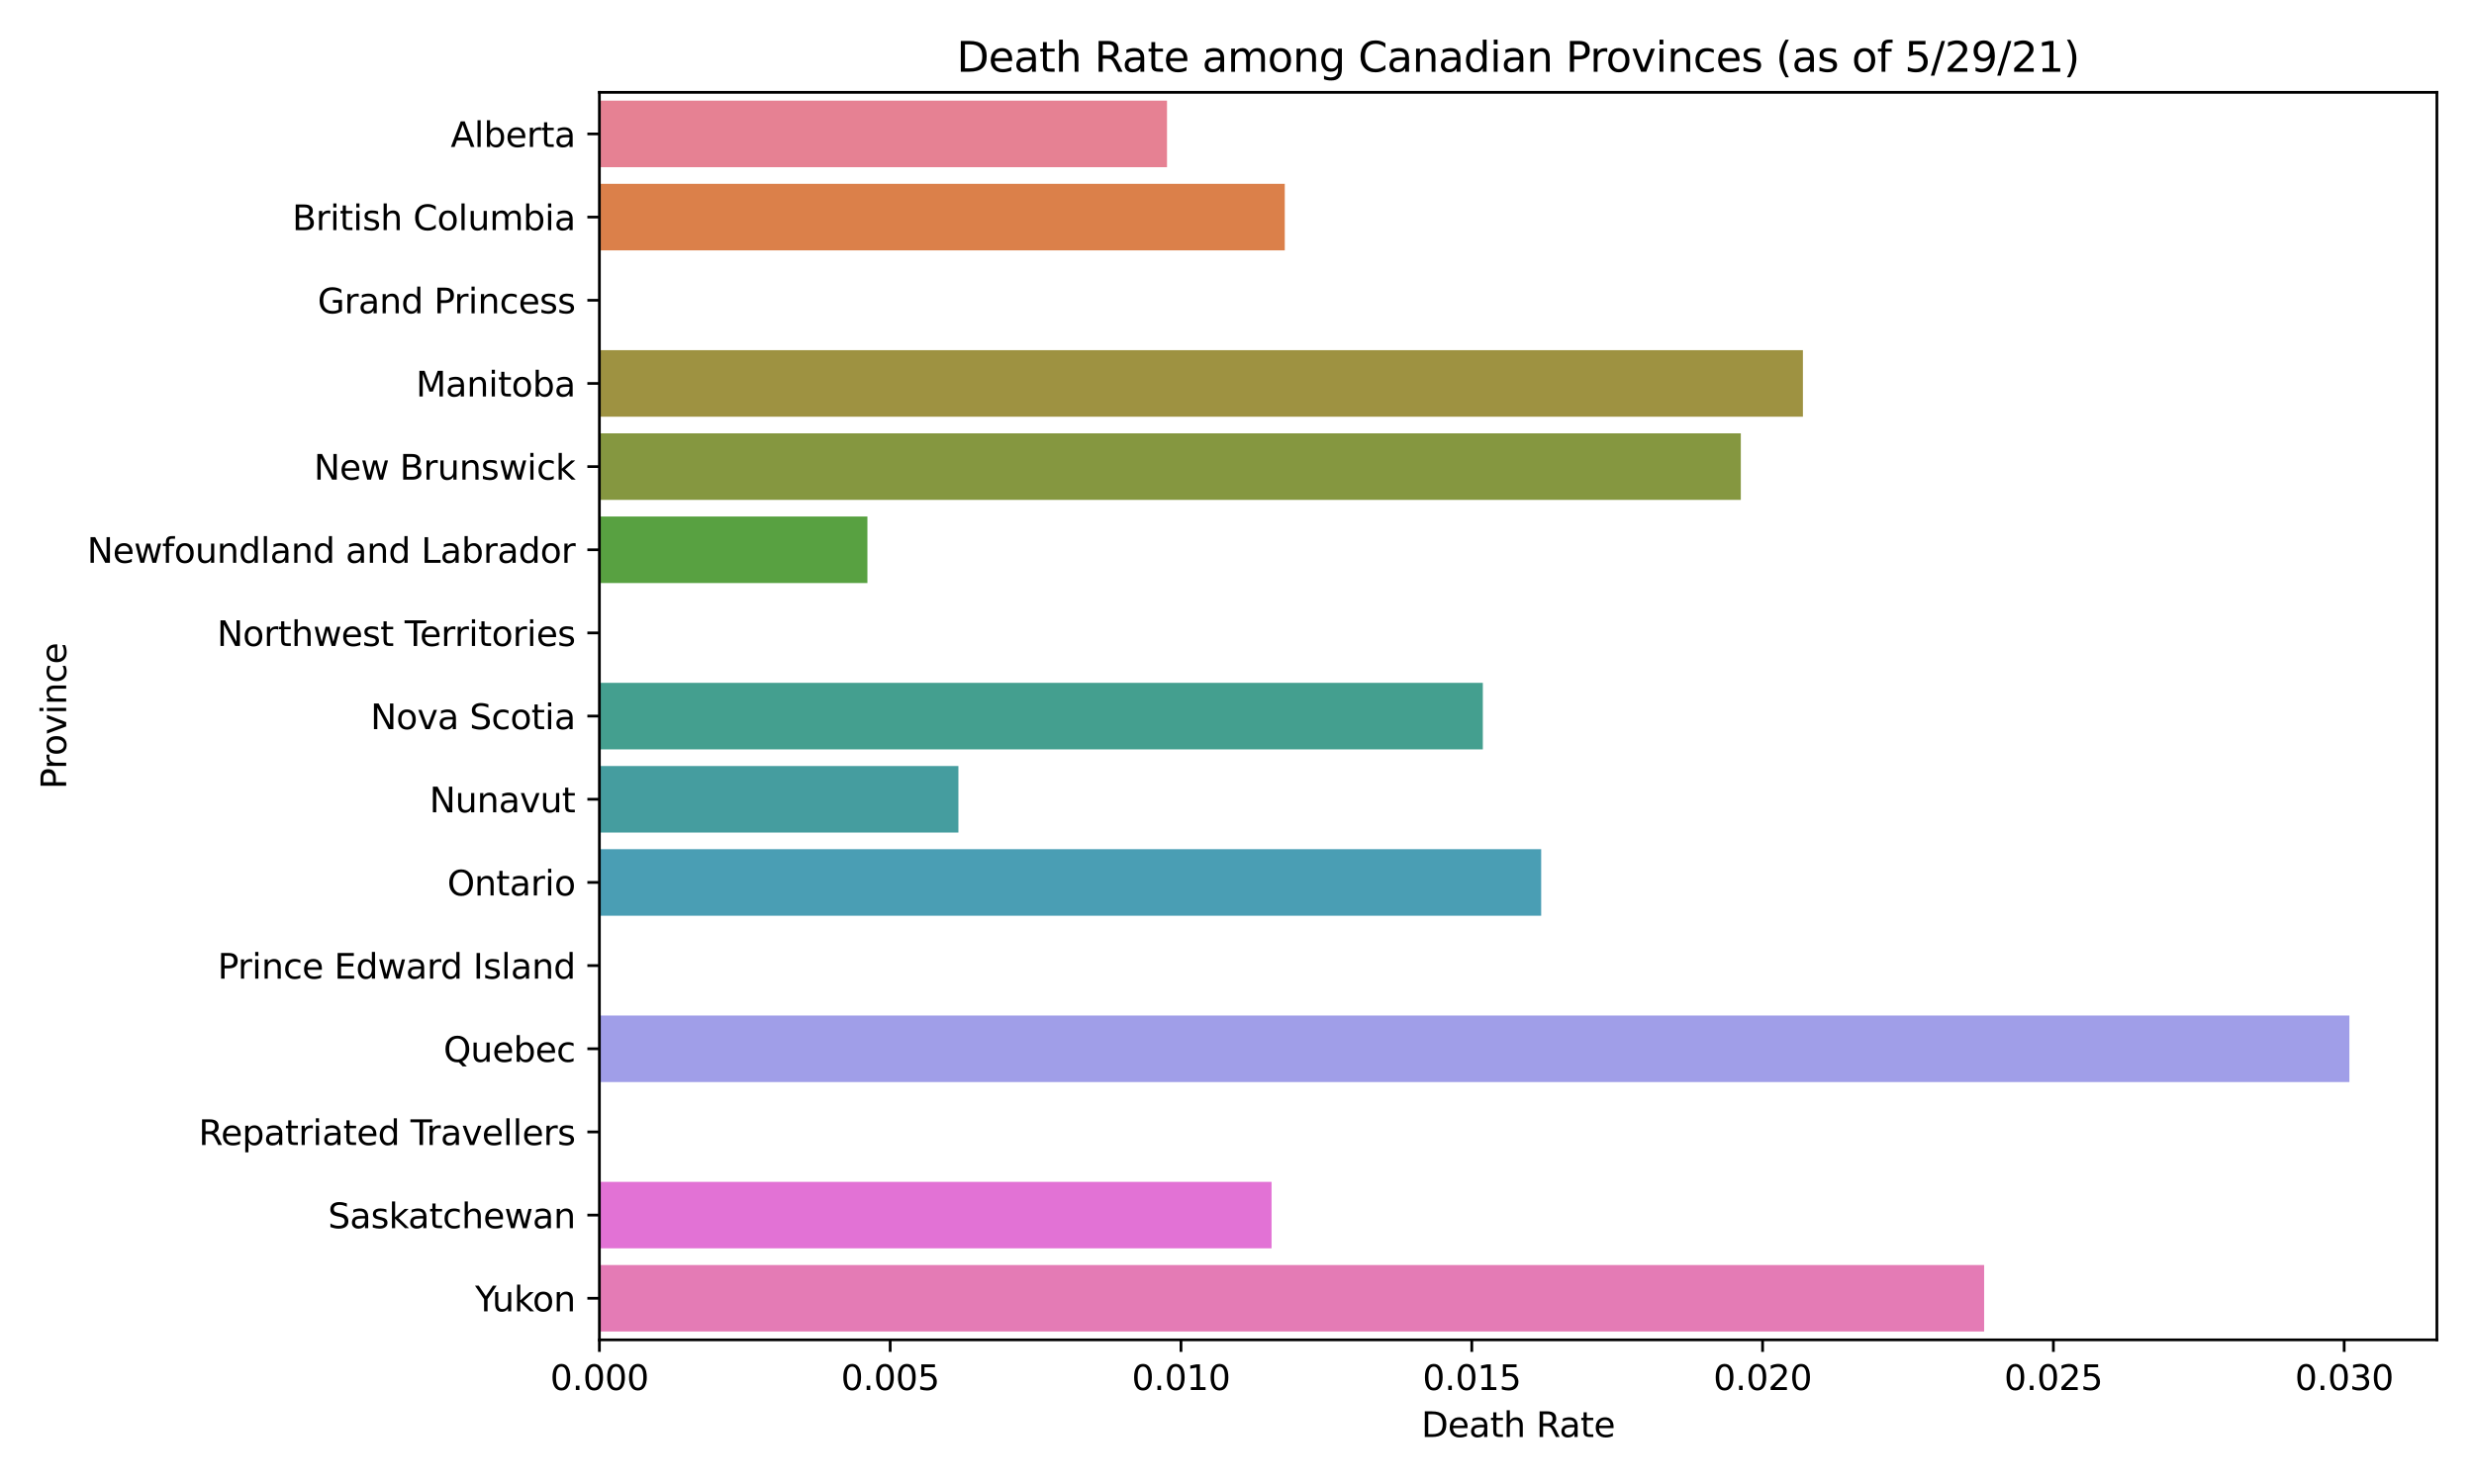 <?xml version="1.0" encoding="utf-8" standalone="no"?>
<!DOCTYPE svg PUBLIC "-//W3C//DTD SVG 1.1//EN"
  "http://www.w3.org/Graphics/SVG/1.1/DTD/svg11.dtd">
<svg xmlns:xlink="http://www.w3.org/1999/xlink" width="720pt" height="432pt" viewBox="0 0 720 432" xmlns="http://www.w3.org/2000/svg" version="1.1">
 <defs>
  <style type="text/css">*{stroke-linejoin: round; stroke-linecap: butt}</style>
 </defs>
 <g id="figure_1">
  <g id="patch_1">
   <path d="M 0 432 
L 720 432 
L 720 0 
L 0 0 
z
" style="fill: #ffffff"/>
  </g>
  <g id="axes_1">
   <g id="patch_2">
    <path d="M 174.44 390.04 
L 709.2 390.04 
L 709.2 26.88 
L 174.44 26.88 
z
" style="fill: #ffffff"/>
   </g>
   <g id="patch_3">
    <path d="M 174.44 29.301 
L 339.629 29.301 
L 339.629 48.67 
L 174.44 48.67 
z
" clip-path="url(#pe5d80180a8)" style="fill: #e68193"/>
   </g>
   <g id="patch_4">
    <path d="M 174.44 53.512 
L 373.9 53.512 
L 373.9 72.88 
L 174.44 72.88 
z
" clip-path="url(#pe5d80180a8)" style="fill: #db804a"/>
   </g>
   <g id="patch_5">
    <path d="M 174.44 77.722 
L 174.44 77.722 
L 174.44 97.091 
L 174.44 97.091 
z
" clip-path="url(#pe5d80180a8)" style="fill: #b78d45"/>
   </g>
   <g id="patch_6">
    <path d="M 174.44 101.933 
L 524.696 101.933 
L 524.696 121.302 
L 174.44 121.302 
z
" clip-path="url(#pe5d80180a8)" style="fill: #9e9241"/>
   </g>
   <g id="patch_7">
    <path d="M 174.44 126.144 
L 506.623 126.144 
L 506.623 145.512 
L 174.44 145.512 
z
" clip-path="url(#pe5d80180a8)" style="fill: #859740"/>
   </g>
   <g id="patch_8">
    <path d="M 174.44 150.354 
L 252.44 150.354 
L 252.44 169.723 
L 174.44 169.723 
z
" clip-path="url(#pe5d80180a8)" style="fill: #58a141"/>
   </g>
   <g id="patch_9">
    <path d="M 174.44 174.565 
L 174.44 174.565 
L 174.44 193.934 
L 174.44 193.934 
z
" clip-path="url(#pe5d80180a8)" style="fill: #43a178"/>
   </g>
   <g id="patch_10">
    <path d="M 174.44 198.776 
L 431.542 198.776 
L 431.542 218.144 
L 174.44 218.144 
z
" clip-path="url(#pe5d80180a8)" style="fill: #449f8f"/>
   </g>
   <g id="patch_11">
    <path d="M 174.44 222.986 
L 278.921 222.986 
L 278.921 242.355 
L 174.44 242.355 
z
" clip-path="url(#pe5d80180a8)" style="fill: #459d9f"/>
   </g>
   <g id="patch_12">
    <path d="M 174.44 247.197 
L 448.525 247.197 
L 448.525 266.566 
L 174.44 266.566 
z
" clip-path="url(#pe5d80180a8)" style="fill: #4a9eb4"/>
   </g>
   <g id="patch_13">
    <path d="M 174.44 271.408 
L 174.44 271.408 
L 174.44 290.776 
L 174.44 290.776 
z
" clip-path="url(#pe5d80180a8)" style="fill: #529fd6"/>
   </g>
   <g id="patch_14">
    <path d="M 174.44 295.618 
L 683.735 295.618 
L 683.735 314.987 
L 174.44 314.987 
z
" clip-path="url(#pe5d80180a8)" style="fill: #a09ee8"/>
   </g>
   <g id="patch_15">
    <path d="M 174.44 319.829 
L 174.44 319.829 
L 174.44 339.198 
L 174.44 339.198 
z
" clip-path="url(#pe5d80180a8)" style="fill: #c789e5"/>
   </g>
   <g id="patch_16">
    <path d="M 174.44 344.04 
L 370.058 344.04 
L 370.058 363.408 
L 174.44 363.408 
z
" clip-path="url(#pe5d80180a8)" style="fill: #e272d5"/>
   </g>
   <g id="patch_17">
    <path d="M 174.44 368.25 
L 577.438 368.25 
L 577.438 387.619 
L 174.44 387.619 
z
" clip-path="url(#pe5d80180a8)" style="fill: #e47bb5"/>
   </g>
   <g id="matplotlib.axis_1">
    <g id="xtick_1">
     <g id="line2d_1">
      <defs>
       <path id="m4145fa13b4" d="M 0 0 
L 0 3.5 
" style="stroke: #000000; stroke-width: 0.8"/>
      </defs>
      <g>
       <use xlink:href="#m4145fa13b4" x="174.44" y="390.04" style="stroke: #000000; stroke-width: 0.8"/>
      </g>
     </g>
     <g id="text_1">
      <!-- 0.000 -->
      <g transform="translate(160.126 404.638) scale(0.1 -0.1)">
       <defs>
        <path id="DejaVuSans-30" d="M 2034 4250 
Q 1547 4250 1301 3770 
Q 1056 3291 1056 2328 
Q 1056 1369 1301 889 
Q 1547 409 2034 409 
Q 2525 409 2770 889 
Q 3016 1369 3016 2328 
Q 3016 3291 2770 3770 
Q 2525 4250 2034 4250 
z
M 2034 4750 
Q 2819 4750 3233 4129 
Q 3647 3509 3647 2328 
Q 3647 1150 3233 529 
Q 2819 -91 2034 -91 
Q 1250 -91 836 529 
Q 422 1150 422 2328 
Q 422 3509 836 4129 
Q 1250 4750 2034 4750 
z
" transform="scale(0.016)"/>
        <path id="DejaVuSans-2e" d="M 684 794 
L 1344 794 
L 1344 0 
L 684 0 
L 684 794 
z
" transform="scale(0.016)"/>
       </defs>
       <use xlink:href="#DejaVuSans-30"/>
       <use xlink:href="#DejaVuSans-2e" transform="translate(63.623 0)"/>
       <use xlink:href="#DejaVuSans-30" transform="translate(95.41 0)"/>
       <use xlink:href="#DejaVuSans-30" transform="translate(159.033 0)"/>
       <use xlink:href="#DejaVuSans-30" transform="translate(222.656 0)"/>
      </g>
     </g>
    </g>
    <g id="xtick_2">
     <g id="line2d_2">
      <g>
       <use xlink:href="#m4145fa13b4" x="259.07" y="390.04" style="stroke: #000000; stroke-width: 0.8"/>
      </g>
     </g>
     <g id="text_2">
      <!-- 0.005 -->
      <g transform="translate(244.755 404.638) scale(0.1 -0.1)">
       <defs>
        <path id="DejaVuSans-35" d="M 691 4666 
L 3169 4666 
L 3169 4134 
L 1269 4134 
L 1269 2991 
Q 1406 3038 1543 3061 
Q 1681 3084 1819 3084 
Q 2600 3084 3056 2656 
Q 3513 2228 3513 1497 
Q 3513 744 3044 326 
Q 2575 -91 1722 -91 
Q 1428 -91 1123 -41 
Q 819 9 494 109 
L 494 744 
Q 775 591 1075 516 
Q 1375 441 1709 441 
Q 2250 441 2565 725 
Q 2881 1009 2881 1497 
Q 2881 1984 2565 2268 
Q 2250 2553 1709 2553 
Q 1456 2553 1204 2497 
Q 953 2441 691 2322 
L 691 4666 
z
" transform="scale(0.016)"/>
       </defs>
       <use xlink:href="#DejaVuSans-30"/>
       <use xlink:href="#DejaVuSans-2e" transform="translate(63.623 0)"/>
       <use xlink:href="#DejaVuSans-30" transform="translate(95.41 0)"/>
       <use xlink:href="#DejaVuSans-30" transform="translate(159.033 0)"/>
       <use xlink:href="#DejaVuSans-35" transform="translate(222.656 0)"/>
      </g>
     </g>
    </g>
    <g id="xtick_3">
     <g id="line2d_3">
      <g>
       <use xlink:href="#m4145fa13b4" x="343.699" y="390.04" style="stroke: #000000; stroke-width: 0.8"/>
      </g>
     </g>
     <g id="text_3">
      <!-- 0.010 -->
      <g transform="translate(329.385 404.638) scale(0.1 -0.1)">
       <defs>
        <path id="DejaVuSans-31" d="M 794 531 
L 1825 531 
L 1825 4091 
L 703 3866 
L 703 4441 
L 1819 4666 
L 2450 4666 
L 2450 531 
L 3481 531 
L 3481 0 
L 794 0 
L 794 531 
z
" transform="scale(0.016)"/>
       </defs>
       <use xlink:href="#DejaVuSans-30"/>
       <use xlink:href="#DejaVuSans-2e" transform="translate(63.623 0)"/>
       <use xlink:href="#DejaVuSans-30" transform="translate(95.41 0)"/>
       <use xlink:href="#DejaVuSans-31" transform="translate(159.033 0)"/>
       <use xlink:href="#DejaVuSans-30" transform="translate(222.656 0)"/>
      </g>
     </g>
    </g>
    <g id="xtick_4">
     <g id="line2d_4">
      <g>
       <use xlink:href="#m4145fa13b4" x="428.329" y="390.04" style="stroke: #000000; stroke-width: 0.8"/>
      </g>
     </g>
     <g id="text_4">
      <!-- 0.015 -->
      <g transform="translate(414.015 404.638) scale(0.1 -0.1)">
       <use xlink:href="#DejaVuSans-30"/>
       <use xlink:href="#DejaVuSans-2e" transform="translate(63.623 0)"/>
       <use xlink:href="#DejaVuSans-30" transform="translate(95.41 0)"/>
       <use xlink:href="#DejaVuSans-31" transform="translate(159.033 0)"/>
       <use xlink:href="#DejaVuSans-35" transform="translate(222.656 0)"/>
      </g>
     </g>
    </g>
    <g id="xtick_5">
     <g id="line2d_5">
      <g>
       <use xlink:href="#m4145fa13b4" x="512.958" y="390.04" style="stroke: #000000; stroke-width: 0.8"/>
      </g>
     </g>
     <g id="text_5">
      <!-- 0.020 -->
      <g transform="translate(498.644 404.638) scale(0.1 -0.1)">
       <defs>
        <path id="DejaVuSans-32" d="M 1228 531 
L 3431 531 
L 3431 0 
L 469 0 
L 469 531 
Q 828 903 1448 1529 
Q 2069 2156 2228 2338 
Q 2531 2678 2651 2914 
Q 2772 3150 2772 3378 
Q 2772 3750 2511 3984 
Q 2250 4219 1831 4219 
Q 1534 4219 1204 4116 
Q 875 4013 500 3803 
L 500 4441 
Q 881 4594 1212 4672 
Q 1544 4750 1819 4750 
Q 2544 4750 2975 4387 
Q 3406 4025 3406 3419 
Q 3406 3131 3298 2873 
Q 3191 2616 2906 2266 
Q 2828 2175 2409 1742 
Q 1991 1309 1228 531 
z
" transform="scale(0.016)"/>
       </defs>
       <use xlink:href="#DejaVuSans-30"/>
       <use xlink:href="#DejaVuSans-2e" transform="translate(63.623 0)"/>
       <use xlink:href="#DejaVuSans-30" transform="translate(95.41 0)"/>
       <use xlink:href="#DejaVuSans-32" transform="translate(159.033 0)"/>
       <use xlink:href="#DejaVuSans-30" transform="translate(222.656 0)"/>
      </g>
     </g>
    </g>
    <g id="xtick_6">
     <g id="line2d_6">
      <g>
       <use xlink:href="#m4145fa13b4" x="597.588" y="390.04" style="stroke: #000000; stroke-width: 0.8"/>
      </g>
     </g>
     <g id="text_6">
      <!-- 0.025 -->
      <g transform="translate(583.274 404.638) scale(0.1 -0.1)">
       <use xlink:href="#DejaVuSans-30"/>
       <use xlink:href="#DejaVuSans-2e" transform="translate(63.623 0)"/>
       <use xlink:href="#DejaVuSans-30" transform="translate(95.41 0)"/>
       <use xlink:href="#DejaVuSans-32" transform="translate(159.033 0)"/>
       <use xlink:href="#DejaVuSans-35" transform="translate(222.656 0)"/>
      </g>
     </g>
    </g>
    <g id="xtick_7">
     <g id="line2d_7">
      <g>
       <use xlink:href="#m4145fa13b4" x="682.217" y="390.04" style="stroke: #000000; stroke-width: 0.8"/>
      </g>
     </g>
     <g id="text_7">
      <!-- 0.030 -->
      <g transform="translate(667.903 404.638) scale(0.1 -0.1)">
       <defs>
        <path id="DejaVuSans-33" d="M 2597 2516 
Q 3050 2419 3304 2112 
Q 3559 1806 3559 1356 
Q 3559 666 3084 287 
Q 2609 -91 1734 -91 
Q 1441 -91 1130 -33 
Q 819 25 488 141 
L 488 750 
Q 750 597 1062 519 
Q 1375 441 1716 441 
Q 2309 441 2620 675 
Q 2931 909 2931 1356 
Q 2931 1769 2642 2001 
Q 2353 2234 1838 2234 
L 1294 2234 
L 1294 2753 
L 1863 2753 
Q 2328 2753 2575 2939 
Q 2822 3125 2822 3475 
Q 2822 3834 2567 4026 
Q 2313 4219 1838 4219 
Q 1578 4219 1281 4162 
Q 984 4106 628 3988 
L 628 4550 
Q 988 4650 1302 4700 
Q 1616 4750 1894 4750 
Q 2613 4750 3031 4423 
Q 3450 4097 3450 3541 
Q 3450 3153 3228 2886 
Q 3006 2619 2597 2516 
z
" transform="scale(0.016)"/>
       </defs>
       <use xlink:href="#DejaVuSans-30"/>
       <use xlink:href="#DejaVuSans-2e" transform="translate(63.623 0)"/>
       <use xlink:href="#DejaVuSans-30" transform="translate(95.41 0)"/>
       <use xlink:href="#DejaVuSans-33" transform="translate(159.033 0)"/>
       <use xlink:href="#DejaVuSans-30" transform="translate(222.656 0)"/>
      </g>
     </g>
    </g>
    <g id="text_8">
     <!-- Death Rate -->
     <g transform="translate(413.649 418.317) scale(0.1 -0.1)">
      <defs>
       <path id="DejaVuSans-44" d="M 1259 4147 
L 1259 519 
L 2022 519 
Q 2988 519 3436 956 
Q 3884 1394 3884 2338 
Q 3884 3275 3436 3711 
Q 2988 4147 2022 4147 
L 1259 4147 
z
M 628 4666 
L 1925 4666 
Q 3281 4666 3915 4102 
Q 4550 3538 4550 2338 
Q 4550 1131 3912 565 
Q 3275 0 1925 0 
L 628 0 
L 628 4666 
z
" transform="scale(0.016)"/>
       <path id="DejaVuSans-65" d="M 3597 1894 
L 3597 1613 
L 953 1613 
Q 991 1019 1311 708 
Q 1631 397 2203 397 
Q 2534 397 2845 478 
Q 3156 559 3463 722 
L 3463 178 
Q 3153 47 2828 -22 
Q 2503 -91 2169 -91 
Q 1331 -91 842 396 
Q 353 884 353 1716 
Q 353 2575 817 3079 
Q 1281 3584 2069 3584 
Q 2775 3584 3186 3129 
Q 3597 2675 3597 1894 
z
M 3022 2063 
Q 3016 2534 2758 2815 
Q 2500 3097 2075 3097 
Q 1594 3097 1305 2825 
Q 1016 2553 972 2059 
L 3022 2063 
z
" transform="scale(0.016)"/>
       <path id="DejaVuSans-61" d="M 2194 1759 
Q 1497 1759 1228 1600 
Q 959 1441 959 1056 
Q 959 750 1161 570 
Q 1363 391 1709 391 
Q 2188 391 2477 730 
Q 2766 1069 2766 1631 
L 2766 1759 
L 2194 1759 
z
M 3341 1997 
L 3341 0 
L 2766 0 
L 2766 531 
Q 2569 213 2275 61 
Q 1981 -91 1556 -91 
Q 1019 -91 701 211 
Q 384 513 384 1019 
Q 384 1609 779 1909 
Q 1175 2209 1959 2209 
L 2766 2209 
L 2766 2266 
Q 2766 2663 2505 2880 
Q 2244 3097 1772 3097 
Q 1472 3097 1187 3025 
Q 903 2953 641 2809 
L 641 3341 
Q 956 3463 1253 3523 
Q 1550 3584 1831 3584 
Q 2591 3584 2966 3190 
Q 3341 2797 3341 1997 
z
" transform="scale(0.016)"/>
       <path id="DejaVuSans-74" d="M 1172 4494 
L 1172 3500 
L 2356 3500 
L 2356 3053 
L 1172 3053 
L 1172 1153 
Q 1172 725 1289 603 
Q 1406 481 1766 481 
L 2356 481 
L 2356 0 
L 1766 0 
Q 1100 0 847 248 
Q 594 497 594 1153 
L 594 3053 
L 172 3053 
L 172 3500 
L 594 3500 
L 594 4494 
L 1172 4494 
z
" transform="scale(0.016)"/>
       <path id="DejaVuSans-68" d="M 3513 2113 
L 3513 0 
L 2938 0 
L 2938 2094 
Q 2938 2591 2744 2837 
Q 2550 3084 2163 3084 
Q 1697 3084 1428 2787 
Q 1159 2491 1159 1978 
L 1159 0 
L 581 0 
L 581 4863 
L 1159 4863 
L 1159 2956 
Q 1366 3272 1645 3428 
Q 1925 3584 2291 3584 
Q 2894 3584 3203 3211 
Q 3513 2838 3513 2113 
z
" transform="scale(0.016)"/>
       <path id="DejaVuSans-20" transform="scale(0.016)"/>
       <path id="DejaVuSans-52" d="M 2841 2188 
Q 3044 2119 3236 1894 
Q 3428 1669 3622 1275 
L 4263 0 
L 3584 0 
L 2988 1197 
Q 2756 1666 2539 1819 
Q 2322 1972 1947 1972 
L 1259 1972 
L 1259 0 
L 628 0 
L 628 4666 
L 2053 4666 
Q 2853 4666 3247 4331 
Q 3641 3997 3641 3322 
Q 3641 2881 3436 2590 
Q 3231 2300 2841 2188 
z
M 1259 4147 
L 1259 2491 
L 2053 2491 
Q 2509 2491 2742 2702 
Q 2975 2913 2975 3322 
Q 2975 3731 2742 3939 
Q 2509 4147 2053 4147 
L 1259 4147 
z
" transform="scale(0.016)"/>
      </defs>
      <use xlink:href="#DejaVuSans-44"/>
      <use xlink:href="#DejaVuSans-65" transform="translate(77.002 0)"/>
      <use xlink:href="#DejaVuSans-61" transform="translate(138.525 0)"/>
      <use xlink:href="#DejaVuSans-74" transform="translate(199.805 0)"/>
      <use xlink:href="#DejaVuSans-68" transform="translate(239.014 0)"/>
      <use xlink:href="#DejaVuSans-20" transform="translate(302.393 0)"/>
      <use xlink:href="#DejaVuSans-52" transform="translate(334.18 0)"/>
      <use xlink:href="#DejaVuSans-61" transform="translate(401.412 0)"/>
      <use xlink:href="#DejaVuSans-74" transform="translate(462.691 0)"/>
      <use xlink:href="#DejaVuSans-65" transform="translate(501.9 0)"/>
     </g>
    </g>
   </g>
   <g id="matplotlib.axis_2">
    <g id="ytick_1">
     <g id="line2d_8">
      <defs>
       <path id="m0b0c74df0e" d="M 0 0 
L -3.5 0 
" style="stroke: #000000; stroke-width: 0.8"/>
      </defs>
      <g>
       <use xlink:href="#m0b0c74df0e" x="174.44" y="38.985" style="stroke: #000000; stroke-width: 0.8"/>
      </g>
     </g>
     <g id="text_9">
      <!-- Alberta -->
      <g transform="translate(131.16 42.785) scale(0.1 -0.1)">
       <defs>
        <path id="DejaVuSans-41" d="M 2188 4044 
L 1331 1722 
L 3047 1722 
L 2188 4044 
z
M 1831 4666 
L 2547 4666 
L 4325 0 
L 3669 0 
L 3244 1197 
L 1141 1197 
L 716 0 
L 50 0 
L 1831 4666 
z
" transform="scale(0.016)"/>
        <path id="DejaVuSans-6c" d="M 603 4863 
L 1178 4863 
L 1178 0 
L 603 0 
L 603 4863 
z
" transform="scale(0.016)"/>
        <path id="DejaVuSans-62" d="M 3116 1747 
Q 3116 2381 2855 2742 
Q 2594 3103 2138 3103 
Q 1681 3103 1420 2742 
Q 1159 2381 1159 1747 
Q 1159 1113 1420 752 
Q 1681 391 2138 391 
Q 2594 391 2855 752 
Q 3116 1113 3116 1747 
z
M 1159 2969 
Q 1341 3281 1617 3432 
Q 1894 3584 2278 3584 
Q 2916 3584 3314 3078 
Q 3713 2572 3713 1747 
Q 3713 922 3314 415 
Q 2916 -91 2278 -91 
Q 1894 -91 1617 61 
Q 1341 213 1159 525 
L 1159 0 
L 581 0 
L 581 4863 
L 1159 4863 
L 1159 2969 
z
" transform="scale(0.016)"/>
        <path id="DejaVuSans-72" d="M 2631 2963 
Q 2534 3019 2420 3045 
Q 2306 3072 2169 3072 
Q 1681 3072 1420 2755 
Q 1159 2438 1159 1844 
L 1159 0 
L 581 0 
L 581 3500 
L 1159 3500 
L 1159 2956 
Q 1341 3275 1631 3429 
Q 1922 3584 2338 3584 
Q 2397 3584 2469 3576 
Q 2541 3569 2628 3553 
L 2631 2963 
z
" transform="scale(0.016)"/>
       </defs>
       <use xlink:href="#DejaVuSans-41"/>
       <use xlink:href="#DejaVuSans-6c" transform="translate(68.408 0)"/>
       <use xlink:href="#DejaVuSans-62" transform="translate(96.191 0)"/>
       <use xlink:href="#DejaVuSans-65" transform="translate(159.668 0)"/>
       <use xlink:href="#DejaVuSans-72" transform="translate(221.191 0)"/>
       <use xlink:href="#DejaVuSans-74" transform="translate(262.305 0)"/>
       <use xlink:href="#DejaVuSans-61" transform="translate(301.514 0)"/>
      </g>
     </g>
    </g>
    <g id="ytick_2">
     <g id="line2d_9">
      <g>
       <use xlink:href="#m0b0c74df0e" x="174.44" y="63.196" style="stroke: #000000; stroke-width: 0.8"/>
      </g>
     </g>
     <g id="text_10">
      <!-- British Columbia -->
      <g transform="translate(85.054 66.995) scale(0.1 -0.1)">
       <defs>
        <path id="DejaVuSans-42" d="M 1259 2228 
L 1259 519 
L 2272 519 
Q 2781 519 3026 730 
Q 3272 941 3272 1375 
Q 3272 1813 3026 2020 
Q 2781 2228 2272 2228 
L 1259 2228 
z
M 1259 4147 
L 1259 2741 
L 2194 2741 
Q 2656 2741 2882 2914 
Q 3109 3088 3109 3444 
Q 3109 3797 2882 3972 
Q 2656 4147 2194 4147 
L 1259 4147 
z
M 628 4666 
L 2241 4666 
Q 2963 4666 3353 4366 
Q 3744 4066 3744 3513 
Q 3744 3084 3544 2831 
Q 3344 2578 2956 2516 
Q 3422 2416 3680 2098 
Q 3938 1781 3938 1306 
Q 3938 681 3513 340 
Q 3088 0 2303 0 
L 628 0 
L 628 4666 
z
" transform="scale(0.016)"/>
        <path id="DejaVuSans-69" d="M 603 3500 
L 1178 3500 
L 1178 0 
L 603 0 
L 603 3500 
z
M 603 4863 
L 1178 4863 
L 1178 4134 
L 603 4134 
L 603 4863 
z
" transform="scale(0.016)"/>
        <path id="DejaVuSans-73" d="M 2834 3397 
L 2834 2853 
Q 2591 2978 2328 3040 
Q 2066 3103 1784 3103 
Q 1356 3103 1142 2972 
Q 928 2841 928 2578 
Q 928 2378 1081 2264 
Q 1234 2150 1697 2047 
L 1894 2003 
Q 2506 1872 2764 1633 
Q 3022 1394 3022 966 
Q 3022 478 2636 193 
Q 2250 -91 1575 -91 
Q 1294 -91 989 -36 
Q 684 19 347 128 
L 347 722 
Q 666 556 975 473 
Q 1284 391 1588 391 
Q 1994 391 2212 530 
Q 2431 669 2431 922 
Q 2431 1156 2273 1281 
Q 2116 1406 1581 1522 
L 1381 1569 
Q 847 1681 609 1914 
Q 372 2147 372 2553 
Q 372 3047 722 3315 
Q 1072 3584 1716 3584 
Q 2034 3584 2315 3537 
Q 2597 3491 2834 3397 
z
" transform="scale(0.016)"/>
        <path id="DejaVuSans-43" d="M 4122 4306 
L 4122 3641 
Q 3803 3938 3442 4084 
Q 3081 4231 2675 4231 
Q 1875 4231 1450 3742 
Q 1025 3253 1025 2328 
Q 1025 1406 1450 917 
Q 1875 428 2675 428 
Q 3081 428 3442 575 
Q 3803 722 4122 1019 
L 4122 359 
Q 3791 134 3420 21 
Q 3050 -91 2638 -91 
Q 1578 -91 968 557 
Q 359 1206 359 2328 
Q 359 3453 968 4101 
Q 1578 4750 2638 4750 
Q 3056 4750 3426 4639 
Q 3797 4528 4122 4306 
z
" transform="scale(0.016)"/>
        <path id="DejaVuSans-6f" d="M 1959 3097 
Q 1497 3097 1228 2736 
Q 959 2375 959 1747 
Q 959 1119 1226 758 
Q 1494 397 1959 397 
Q 2419 397 2687 759 
Q 2956 1122 2956 1747 
Q 2956 2369 2687 2733 
Q 2419 3097 1959 3097 
z
M 1959 3584 
Q 2709 3584 3137 3096 
Q 3566 2609 3566 1747 
Q 3566 888 3137 398 
Q 2709 -91 1959 -91 
Q 1206 -91 779 398 
Q 353 888 353 1747 
Q 353 2609 779 3096 
Q 1206 3584 1959 3584 
z
" transform="scale(0.016)"/>
        <path id="DejaVuSans-75" d="M 544 1381 
L 544 3500 
L 1119 3500 
L 1119 1403 
Q 1119 906 1312 657 
Q 1506 409 1894 409 
Q 2359 409 2629 706 
Q 2900 1003 2900 1516 
L 2900 3500 
L 3475 3500 
L 3475 0 
L 2900 0 
L 2900 538 
Q 2691 219 2414 64 
Q 2138 -91 1772 -91 
Q 1169 -91 856 284 
Q 544 659 544 1381 
z
M 1991 3584 
L 1991 3584 
z
" transform="scale(0.016)"/>
        <path id="DejaVuSans-6d" d="M 3328 2828 
Q 3544 3216 3844 3400 
Q 4144 3584 4550 3584 
Q 5097 3584 5394 3201 
Q 5691 2819 5691 2113 
L 5691 0 
L 5113 0 
L 5113 2094 
Q 5113 2597 4934 2840 
Q 4756 3084 4391 3084 
Q 3944 3084 3684 2787 
Q 3425 2491 3425 1978 
L 3425 0 
L 2847 0 
L 2847 2094 
Q 2847 2600 2669 2842 
Q 2491 3084 2119 3084 
Q 1678 3084 1418 2786 
Q 1159 2488 1159 1978 
L 1159 0 
L 581 0 
L 581 3500 
L 1159 3500 
L 1159 2956 
Q 1356 3278 1631 3431 
Q 1906 3584 2284 3584 
Q 2666 3584 2933 3390 
Q 3200 3197 3328 2828 
z
" transform="scale(0.016)"/>
       </defs>
       <use xlink:href="#DejaVuSans-42"/>
       <use xlink:href="#DejaVuSans-72" transform="translate(68.604 0)"/>
       <use xlink:href="#DejaVuSans-69" transform="translate(109.717 0)"/>
       <use xlink:href="#DejaVuSans-74" transform="translate(137.5 0)"/>
       <use xlink:href="#DejaVuSans-69" transform="translate(176.709 0)"/>
       <use xlink:href="#DejaVuSans-73" transform="translate(204.492 0)"/>
       <use xlink:href="#DejaVuSans-68" transform="translate(256.592 0)"/>
       <use xlink:href="#DejaVuSans-20" transform="translate(319.971 0)"/>
       <use xlink:href="#DejaVuSans-43" transform="translate(351.758 0)"/>
       <use xlink:href="#DejaVuSans-6f" transform="translate(421.582 0)"/>
       <use xlink:href="#DejaVuSans-6c" transform="translate(482.764 0)"/>
       <use xlink:href="#DejaVuSans-75" transform="translate(510.547 0)"/>
       <use xlink:href="#DejaVuSans-6d" transform="translate(573.926 0)"/>
       <use xlink:href="#DejaVuSans-62" transform="translate(671.338 0)"/>
       <use xlink:href="#DejaVuSans-69" transform="translate(734.814 0)"/>
       <use xlink:href="#DejaVuSans-61" transform="translate(762.598 0)"/>
      </g>
     </g>
    </g>
    <g id="ytick_3">
     <g id="line2d_10">
      <g>
       <use xlink:href="#m0b0c74df0e" x="174.44" y="87.407" style="stroke: #000000; stroke-width: 0.8"/>
      </g>
     </g>
     <g id="text_11">
      <!-- Grand Princess -->
      <g transform="translate(92.437 91.206) scale(0.1 -0.1)">
       <defs>
        <path id="DejaVuSans-47" d="M 3809 666 
L 3809 1919 
L 2778 1919 
L 2778 2438 
L 4434 2438 
L 4434 434 
Q 4069 175 3628 42 
Q 3188 -91 2688 -91 
Q 1594 -91 976 548 
Q 359 1188 359 2328 
Q 359 3472 976 4111 
Q 1594 4750 2688 4750 
Q 3144 4750 3555 4637 
Q 3966 4525 4313 4306 
L 4313 3634 
Q 3963 3931 3569 4081 
Q 3175 4231 2741 4231 
Q 1884 4231 1454 3753 
Q 1025 3275 1025 2328 
Q 1025 1384 1454 906 
Q 1884 428 2741 428 
Q 3075 428 3337 486 
Q 3600 544 3809 666 
z
" transform="scale(0.016)"/>
        <path id="DejaVuSans-6e" d="M 3513 2113 
L 3513 0 
L 2938 0 
L 2938 2094 
Q 2938 2591 2744 2837 
Q 2550 3084 2163 3084 
Q 1697 3084 1428 2787 
Q 1159 2491 1159 1978 
L 1159 0 
L 581 0 
L 581 3500 
L 1159 3500 
L 1159 2956 
Q 1366 3272 1645 3428 
Q 1925 3584 2291 3584 
Q 2894 3584 3203 3211 
Q 3513 2838 3513 2113 
z
" transform="scale(0.016)"/>
        <path id="DejaVuSans-64" d="M 2906 2969 
L 2906 4863 
L 3481 4863 
L 3481 0 
L 2906 0 
L 2906 525 
Q 2725 213 2448 61 
Q 2172 -91 1784 -91 
Q 1150 -91 751 415 
Q 353 922 353 1747 
Q 353 2572 751 3078 
Q 1150 3584 1784 3584 
Q 2172 3584 2448 3432 
Q 2725 3281 2906 2969 
z
M 947 1747 
Q 947 1113 1208 752 
Q 1469 391 1925 391 
Q 2381 391 2643 752 
Q 2906 1113 2906 1747 
Q 2906 2381 2643 2742 
Q 2381 3103 1925 3103 
Q 1469 3103 1208 2742 
Q 947 2381 947 1747 
z
" transform="scale(0.016)"/>
        <path id="DejaVuSans-50" d="M 1259 4147 
L 1259 2394 
L 2053 2394 
Q 2494 2394 2734 2622 
Q 2975 2850 2975 3272 
Q 2975 3691 2734 3919 
Q 2494 4147 2053 4147 
L 1259 4147 
z
M 628 4666 
L 2053 4666 
Q 2838 4666 3239 4311 
Q 3641 3956 3641 3272 
Q 3641 2581 3239 2228 
Q 2838 1875 2053 1875 
L 1259 1875 
L 1259 0 
L 628 0 
L 628 4666 
z
" transform="scale(0.016)"/>
        <path id="DejaVuSans-63" d="M 3122 3366 
L 3122 2828 
Q 2878 2963 2633 3030 
Q 2388 3097 2138 3097 
Q 1578 3097 1268 2742 
Q 959 2388 959 1747 
Q 959 1106 1268 751 
Q 1578 397 2138 397 
Q 2388 397 2633 464 
Q 2878 531 3122 666 
L 3122 134 
Q 2881 22 2623 -34 
Q 2366 -91 2075 -91 
Q 1284 -91 818 406 
Q 353 903 353 1747 
Q 353 2603 823 3093 
Q 1294 3584 2113 3584 
Q 2378 3584 2631 3529 
Q 2884 3475 3122 3366 
z
" transform="scale(0.016)"/>
       </defs>
       <use xlink:href="#DejaVuSans-47"/>
       <use xlink:href="#DejaVuSans-72" transform="translate(77.49 0)"/>
       <use xlink:href="#DejaVuSans-61" transform="translate(118.604 0)"/>
       <use xlink:href="#DejaVuSans-6e" transform="translate(179.883 0)"/>
       <use xlink:href="#DejaVuSans-64" transform="translate(243.262 0)"/>
       <use xlink:href="#DejaVuSans-20" transform="translate(306.738 0)"/>
       <use xlink:href="#DejaVuSans-50" transform="translate(338.525 0)"/>
       <use xlink:href="#DejaVuSans-72" transform="translate(397.078 0)"/>
       <use xlink:href="#DejaVuSans-69" transform="translate(438.191 0)"/>
       <use xlink:href="#DejaVuSans-6e" transform="translate(465.975 0)"/>
       <use xlink:href="#DejaVuSans-63" transform="translate(529.354 0)"/>
       <use xlink:href="#DejaVuSans-65" transform="translate(584.334 0)"/>
       <use xlink:href="#DejaVuSans-73" transform="translate(645.857 0)"/>
       <use xlink:href="#DejaVuSans-73" transform="translate(697.957 0)"/>
      </g>
     </g>
    </g>
    <g id="ytick_4">
     <g id="line2d_11">
      <g>
       <use xlink:href="#m0b0c74df0e" x="174.44" y="111.617" style="stroke: #000000; stroke-width: 0.8"/>
      </g>
     </g>
     <g id="text_12">
      <!-- Manitoba -->
      <g transform="translate(121.052 115.417) scale(0.1 -0.1)">
       <defs>
        <path id="DejaVuSans-4d" d="M 628 4666 
L 1569 4666 
L 2759 1491 
L 3956 4666 
L 4897 4666 
L 4897 0 
L 4281 0 
L 4281 4097 
L 3078 897 
L 2444 897 
L 1241 4097 
L 1241 0 
L 628 0 
L 628 4666 
z
" transform="scale(0.016)"/>
       </defs>
       <use xlink:href="#DejaVuSans-4d"/>
       <use xlink:href="#DejaVuSans-61" transform="translate(86.279 0)"/>
       <use xlink:href="#DejaVuSans-6e" transform="translate(147.559 0)"/>
       <use xlink:href="#DejaVuSans-69" transform="translate(210.938 0)"/>
       <use xlink:href="#DejaVuSans-74" transform="translate(238.721 0)"/>
       <use xlink:href="#DejaVuSans-6f" transform="translate(277.93 0)"/>
       <use xlink:href="#DejaVuSans-62" transform="translate(339.111 0)"/>
       <use xlink:href="#DejaVuSans-61" transform="translate(402.588 0)"/>
      </g>
     </g>
    </g>
    <g id="ytick_5">
     <g id="line2d_12">
      <g>
       <use xlink:href="#m0b0c74df0e" x="174.44" y="135.828" style="stroke: #000000; stroke-width: 0.8"/>
      </g>
     </g>
     <g id="text_13">
      <!-- New Brunswick -->
      <g transform="translate(91.348 139.627) scale(0.1 -0.1)">
       <defs>
        <path id="DejaVuSans-4e" d="M 628 4666 
L 1478 4666 
L 3547 763 
L 3547 4666 
L 4159 4666 
L 4159 0 
L 3309 0 
L 1241 3903 
L 1241 0 
L 628 0 
L 628 4666 
z
" transform="scale(0.016)"/>
        <path id="DejaVuSans-77" d="M 269 3500 
L 844 3500 
L 1563 769 
L 2278 3500 
L 2956 3500 
L 3675 769 
L 4391 3500 
L 4966 3500 
L 4050 0 
L 3372 0 
L 2619 2869 
L 1863 0 
L 1184 0 
L 269 3500 
z
" transform="scale(0.016)"/>
        <path id="DejaVuSans-6b" d="M 581 4863 
L 1159 4863 
L 1159 1991 
L 2875 3500 
L 3609 3500 
L 1753 1863 
L 3688 0 
L 2938 0 
L 1159 1709 
L 1159 0 
L 581 0 
L 581 4863 
z
" transform="scale(0.016)"/>
       </defs>
       <use xlink:href="#DejaVuSans-4e"/>
       <use xlink:href="#DejaVuSans-65" transform="translate(74.805 0)"/>
       <use xlink:href="#DejaVuSans-77" transform="translate(136.328 0)"/>
       <use xlink:href="#DejaVuSans-20" transform="translate(218.115 0)"/>
       <use xlink:href="#DejaVuSans-42" transform="translate(249.902 0)"/>
       <use xlink:href="#DejaVuSans-72" transform="translate(318.506 0)"/>
       <use xlink:href="#DejaVuSans-75" transform="translate(359.619 0)"/>
       <use xlink:href="#DejaVuSans-6e" transform="translate(422.998 0)"/>
       <use xlink:href="#DejaVuSans-73" transform="translate(486.377 0)"/>
       <use xlink:href="#DejaVuSans-77" transform="translate(538.477 0)"/>
       <use xlink:href="#DejaVuSans-69" transform="translate(620.264 0)"/>
       <use xlink:href="#DejaVuSans-63" transform="translate(648.047 0)"/>
       <use xlink:href="#DejaVuSans-6b" transform="translate(703.027 0)"/>
      </g>
     </g>
    </g>
    <g id="ytick_6">
     <g id="line2d_13">
      <g>
       <use xlink:href="#m0b0c74df0e" x="174.44" y="160.039" style="stroke: #000000; stroke-width: 0.8"/>
      </g>
     </g>
     <g id="text_14">
      <!-- Newfoundland and Labrador -->
      <g transform="translate(25.337 163.838) scale(0.1 -0.1)">
       <defs>
        <path id="DejaVuSans-66" d="M 2375 4863 
L 2375 4384 
L 1825 4384 
Q 1516 4384 1395 4259 
Q 1275 4134 1275 3809 
L 1275 3500 
L 2222 3500 
L 2222 3053 
L 1275 3053 
L 1275 0 
L 697 0 
L 697 3053 
L 147 3053 
L 147 3500 
L 697 3500 
L 697 3744 
Q 697 4328 969 4595 
Q 1241 4863 1831 4863 
L 2375 4863 
z
" transform="scale(0.016)"/>
        <path id="DejaVuSans-4c" d="M 628 4666 
L 1259 4666 
L 1259 531 
L 3531 531 
L 3531 0 
L 628 0 
L 628 4666 
z
" transform="scale(0.016)"/>
       </defs>
       <use xlink:href="#DejaVuSans-4e"/>
       <use xlink:href="#DejaVuSans-65" transform="translate(74.805 0)"/>
       <use xlink:href="#DejaVuSans-77" transform="translate(136.328 0)"/>
       <use xlink:href="#DejaVuSans-66" transform="translate(218.115 0)"/>
       <use xlink:href="#DejaVuSans-6f" transform="translate(253.32 0)"/>
       <use xlink:href="#DejaVuSans-75" transform="translate(314.502 0)"/>
       <use xlink:href="#DejaVuSans-6e" transform="translate(377.881 0)"/>
       <use xlink:href="#DejaVuSans-64" transform="translate(441.26 0)"/>
       <use xlink:href="#DejaVuSans-6c" transform="translate(504.736 0)"/>
       <use xlink:href="#DejaVuSans-61" transform="translate(532.52 0)"/>
       <use xlink:href="#DejaVuSans-6e" transform="translate(593.799 0)"/>
       <use xlink:href="#DejaVuSans-64" transform="translate(657.178 0)"/>
       <use xlink:href="#DejaVuSans-20" transform="translate(720.654 0)"/>
       <use xlink:href="#DejaVuSans-61" transform="translate(752.441 0)"/>
       <use xlink:href="#DejaVuSans-6e" transform="translate(813.721 0)"/>
       <use xlink:href="#DejaVuSans-64" transform="translate(877.1 0)"/>
       <use xlink:href="#DejaVuSans-20" transform="translate(940.576 0)"/>
       <use xlink:href="#DejaVuSans-4c" transform="translate(972.363 0)"/>
       <use xlink:href="#DejaVuSans-61" transform="translate(1028.076 0)"/>
       <use xlink:href="#DejaVuSans-62" transform="translate(1089.355 0)"/>
       <use xlink:href="#DejaVuSans-72" transform="translate(1152.832 0)"/>
       <use xlink:href="#DejaVuSans-61" transform="translate(1193.945 0)"/>
       <use xlink:href="#DejaVuSans-64" transform="translate(1255.225 0)"/>
       <use xlink:href="#DejaVuSans-6f" transform="translate(1318.701 0)"/>
       <use xlink:href="#DejaVuSans-72" transform="translate(1379.883 0)"/>
      </g>
     </g>
    </g>
    <g id="ytick_7">
     <g id="line2d_14">
      <g>
       <use xlink:href="#m0b0c74df0e" x="174.44" y="184.249" style="stroke: #000000; stroke-width: 0.8"/>
      </g>
     </g>
     <g id="text_15">
      <!-- Northwest Territories -->
      <g transform="translate(63.156 188.049) scale(0.1 -0.1)">
       <defs>
        <path id="DejaVuSans-54" d="M -19 4666 
L 3928 4666 
L 3928 4134 
L 2272 4134 
L 2272 0 
L 1638 0 
L 1638 4134 
L -19 4134 
L -19 4666 
z
" transform="scale(0.016)"/>
       </defs>
       <use xlink:href="#DejaVuSans-4e"/>
       <use xlink:href="#DejaVuSans-6f" transform="translate(74.805 0)"/>
       <use xlink:href="#DejaVuSans-72" transform="translate(135.986 0)"/>
       <use xlink:href="#DejaVuSans-74" transform="translate(177.1 0)"/>
       <use xlink:href="#DejaVuSans-68" transform="translate(216.309 0)"/>
       <use xlink:href="#DejaVuSans-77" transform="translate(279.688 0)"/>
       <use xlink:href="#DejaVuSans-65" transform="translate(361.475 0)"/>
       <use xlink:href="#DejaVuSans-73" transform="translate(422.998 0)"/>
       <use xlink:href="#DejaVuSans-74" transform="translate(475.098 0)"/>
       <use xlink:href="#DejaVuSans-20" transform="translate(514.307 0)"/>
       <use xlink:href="#DejaVuSans-54" transform="translate(546.094 0)"/>
       <use xlink:href="#DejaVuSans-65" transform="translate(590.178 0)"/>
       <use xlink:href="#DejaVuSans-72" transform="translate(651.701 0)"/>
       <use xlink:href="#DejaVuSans-72" transform="translate(691.064 0)"/>
       <use xlink:href="#DejaVuSans-69" transform="translate(732.178 0)"/>
       <use xlink:href="#DejaVuSans-74" transform="translate(759.961 0)"/>
       <use xlink:href="#DejaVuSans-6f" transform="translate(799.17 0)"/>
       <use xlink:href="#DejaVuSans-72" transform="translate(860.352 0)"/>
       <use xlink:href="#DejaVuSans-69" transform="translate(901.465 0)"/>
       <use xlink:href="#DejaVuSans-65" transform="translate(929.248 0)"/>
       <use xlink:href="#DejaVuSans-73" transform="translate(990.771 0)"/>
      </g>
     </g>
    </g>
    <g id="ytick_8">
     <g id="line2d_15">
      <g>
       <use xlink:href="#m0b0c74df0e" x="174.44" y="208.46" style="stroke: #000000; stroke-width: 0.8"/>
      </g>
     </g>
     <g id="text_16">
      <!-- Nova Scotia -->
      <g transform="translate(107.823 212.259) scale(0.1 -0.1)">
       <defs>
        <path id="DejaVuSans-76" d="M 191 3500 
L 800 3500 
L 1894 563 
L 2988 3500 
L 3597 3500 
L 2284 0 
L 1503 0 
L 191 3500 
z
" transform="scale(0.016)"/>
        <path id="DejaVuSans-53" d="M 3425 4513 
L 3425 3897 
Q 3066 4069 2747 4153 
Q 2428 4238 2131 4238 
Q 1616 4238 1336 4038 
Q 1056 3838 1056 3469 
Q 1056 3159 1242 3001 
Q 1428 2844 1947 2747 
L 2328 2669 
Q 3034 2534 3370 2195 
Q 3706 1856 3706 1288 
Q 3706 609 3251 259 
Q 2797 -91 1919 -91 
Q 1588 -91 1214 -16 
Q 841 59 441 206 
L 441 856 
Q 825 641 1194 531 
Q 1563 422 1919 422 
Q 2459 422 2753 634 
Q 3047 847 3047 1241 
Q 3047 1584 2836 1778 
Q 2625 1972 2144 2069 
L 1759 2144 
Q 1053 2284 737 2584 
Q 422 2884 422 3419 
Q 422 4038 858 4394 
Q 1294 4750 2059 4750 
Q 2388 4750 2728 4690 
Q 3069 4631 3425 4513 
z
" transform="scale(0.016)"/>
       </defs>
       <use xlink:href="#DejaVuSans-4e"/>
       <use xlink:href="#DejaVuSans-6f" transform="translate(74.805 0)"/>
       <use xlink:href="#DejaVuSans-76" transform="translate(135.986 0)"/>
       <use xlink:href="#DejaVuSans-61" transform="translate(195.166 0)"/>
       <use xlink:href="#DejaVuSans-20" transform="translate(256.445 0)"/>
       <use xlink:href="#DejaVuSans-53" transform="translate(288.232 0)"/>
       <use xlink:href="#DejaVuSans-63" transform="translate(351.709 0)"/>
       <use xlink:href="#DejaVuSans-6f" transform="translate(406.689 0)"/>
       <use xlink:href="#DejaVuSans-74" transform="translate(467.871 0)"/>
       <use xlink:href="#DejaVuSans-69" transform="translate(507.08 0)"/>
       <use xlink:href="#DejaVuSans-61" transform="translate(534.863 0)"/>
      </g>
     </g>
    </g>
    <g id="ytick_9">
     <g id="line2d_16">
      <g>
       <use xlink:href="#m0b0c74df0e" x="174.44" y="232.671" style="stroke: #000000; stroke-width: 0.8"/>
      </g>
     </g>
     <g id="text_17">
      <!-- Nunavut -->
      <g transform="translate(124.979 236.47) scale(0.1 -0.1)">
       <use xlink:href="#DejaVuSans-4e"/>
       <use xlink:href="#DejaVuSans-75" transform="translate(74.805 0)"/>
       <use xlink:href="#DejaVuSans-6e" transform="translate(138.184 0)"/>
       <use xlink:href="#DejaVuSans-61" transform="translate(201.562 0)"/>
       <use xlink:href="#DejaVuSans-76" transform="translate(262.842 0)"/>
       <use xlink:href="#DejaVuSans-75" transform="translate(322.021 0)"/>
       <use xlink:href="#DejaVuSans-74" transform="translate(385.4 0)"/>
      </g>
     </g>
    </g>
    <g id="ytick_10">
     <g id="line2d_17">
      <g>
       <use xlink:href="#m0b0c74df0e" x="174.44" y="256.881" style="stroke: #000000; stroke-width: 0.8"/>
      </g>
     </g>
     <g id="text_18">
      <!-- Ontario -->
      <g transform="translate(130.174 260.681) scale(0.1 -0.1)">
       <defs>
        <path id="DejaVuSans-4f" d="M 2522 4238 
Q 1834 4238 1429 3725 
Q 1025 3213 1025 2328 
Q 1025 1447 1429 934 
Q 1834 422 2522 422 
Q 3209 422 3611 934 
Q 4013 1447 4013 2328 
Q 4013 3213 3611 3725 
Q 3209 4238 2522 4238 
z
M 2522 4750 
Q 3503 4750 4090 4092 
Q 4678 3434 4678 2328 
Q 4678 1225 4090 567 
Q 3503 -91 2522 -91 
Q 1538 -91 948 565 
Q 359 1222 359 2328 
Q 359 3434 948 4092 
Q 1538 4750 2522 4750 
z
" transform="scale(0.016)"/>
       </defs>
       <use xlink:href="#DejaVuSans-4f"/>
       <use xlink:href="#DejaVuSans-6e" transform="translate(78.711 0)"/>
       <use xlink:href="#DejaVuSans-74" transform="translate(142.09 0)"/>
       <use xlink:href="#DejaVuSans-61" transform="translate(181.299 0)"/>
       <use xlink:href="#DejaVuSans-72" transform="translate(242.578 0)"/>
       <use xlink:href="#DejaVuSans-69" transform="translate(283.691 0)"/>
       <use xlink:href="#DejaVuSans-6f" transform="translate(311.475 0)"/>
      </g>
     </g>
    </g>
    <g id="ytick_11">
     <g id="line2d_18">
      <g>
       <use xlink:href="#m0b0c74df0e" x="174.44" y="281.092" style="stroke: #000000; stroke-width: 0.8"/>
      </g>
     </g>
     <g id="text_19">
      <!-- Prince Edward Island -->
      <g transform="translate(63.342 284.891) scale(0.1 -0.1)">
       <defs>
        <path id="DejaVuSans-45" d="M 628 4666 
L 3578 4666 
L 3578 4134 
L 1259 4134 
L 1259 2753 
L 3481 2753 
L 3481 2222 
L 1259 2222 
L 1259 531 
L 3634 531 
L 3634 0 
L 628 0 
L 628 4666 
z
" transform="scale(0.016)"/>
        <path id="DejaVuSans-49" d="M 628 4666 
L 1259 4666 
L 1259 0 
L 628 0 
L 628 4666 
z
" transform="scale(0.016)"/>
       </defs>
       <use xlink:href="#DejaVuSans-50"/>
       <use xlink:href="#DejaVuSans-72" transform="translate(58.553 0)"/>
       <use xlink:href="#DejaVuSans-69" transform="translate(99.666 0)"/>
       <use xlink:href="#DejaVuSans-6e" transform="translate(127.449 0)"/>
       <use xlink:href="#DejaVuSans-63" transform="translate(190.828 0)"/>
       <use xlink:href="#DejaVuSans-65" transform="translate(245.809 0)"/>
       <use xlink:href="#DejaVuSans-20" transform="translate(307.332 0)"/>
       <use xlink:href="#DejaVuSans-45" transform="translate(339.119 0)"/>
       <use xlink:href="#DejaVuSans-64" transform="translate(402.303 0)"/>
       <use xlink:href="#DejaVuSans-77" transform="translate(465.779 0)"/>
       <use xlink:href="#DejaVuSans-61" transform="translate(547.566 0)"/>
       <use xlink:href="#DejaVuSans-72" transform="translate(608.846 0)"/>
       <use xlink:href="#DejaVuSans-64" transform="translate(648.209 0)"/>
       <use xlink:href="#DejaVuSans-20" transform="translate(711.686 0)"/>
       <use xlink:href="#DejaVuSans-49" transform="translate(743.473 0)"/>
       <use xlink:href="#DejaVuSans-73" transform="translate(772.965 0)"/>
       <use xlink:href="#DejaVuSans-6c" transform="translate(825.064 0)"/>
       <use xlink:href="#DejaVuSans-61" transform="translate(852.848 0)"/>
       <use xlink:href="#DejaVuSans-6e" transform="translate(914.127 0)"/>
       <use xlink:href="#DejaVuSans-64" transform="translate(977.506 0)"/>
      </g>
     </g>
    </g>
    <g id="ytick_12">
     <g id="line2d_19">
      <g>
       <use xlink:href="#m0b0c74df0e" x="174.44" y="305.303" style="stroke: #000000; stroke-width: 0.8"/>
      </g>
     </g>
     <g id="text_20">
      <!-- Quebec -->
      <g transform="translate(129.077 309.102) scale(0.1 -0.1)">
       <defs>
        <path id="DejaVuSans-51" d="M 2522 4238 
Q 1834 4238 1429 3725 
Q 1025 3213 1025 2328 
Q 1025 1447 1429 934 
Q 1834 422 2522 422 
Q 3209 422 3611 934 
Q 4013 1447 4013 2328 
Q 4013 3213 3611 3725 
Q 3209 4238 2522 4238 
z
M 3406 84 
L 4238 -825 
L 3475 -825 
L 2784 -78 
Q 2681 -84 2626 -87 
Q 2572 -91 2522 -91 
Q 1538 -91 948 567 
Q 359 1225 359 2328 
Q 359 3434 948 4092 
Q 1538 4750 2522 4750 
Q 3503 4750 4090 4092 
Q 4678 3434 4678 2328 
Q 4678 1516 4351 937 
Q 4025 359 3406 84 
z
" transform="scale(0.016)"/>
       </defs>
       <use xlink:href="#DejaVuSans-51"/>
       <use xlink:href="#DejaVuSans-75" transform="translate(78.711 0)"/>
       <use xlink:href="#DejaVuSans-65" transform="translate(142.09 0)"/>
       <use xlink:href="#DejaVuSans-62" transform="translate(203.613 0)"/>
       <use xlink:href="#DejaVuSans-65" transform="translate(267.09 0)"/>
       <use xlink:href="#DejaVuSans-63" transform="translate(328.613 0)"/>
      </g>
     </g>
    </g>
    <g id="ytick_13">
     <g id="line2d_20">
      <g>
       <use xlink:href="#m0b0c74df0e" x="174.44" y="329.513" style="stroke: #000000; stroke-width: 0.8"/>
      </g>
     </g>
     <g id="text_21">
      <!-- Repatriated Travellers -->
      <g transform="translate(57.801 333.313) scale(0.1 -0.1)">
       <defs>
        <path id="DejaVuSans-70" d="M 1159 525 
L 1159 -1331 
L 581 -1331 
L 581 3500 
L 1159 3500 
L 1159 2969 
Q 1341 3281 1617 3432 
Q 1894 3584 2278 3584 
Q 2916 3584 3314 3078 
Q 3713 2572 3713 1747 
Q 3713 922 3314 415 
Q 2916 -91 2278 -91 
Q 1894 -91 1617 61 
Q 1341 213 1159 525 
z
M 3116 1747 
Q 3116 2381 2855 2742 
Q 2594 3103 2138 3103 
Q 1681 3103 1420 2742 
Q 1159 2381 1159 1747 
Q 1159 1113 1420 752 
Q 1681 391 2138 391 
Q 2594 391 2855 752 
Q 3116 1113 3116 1747 
z
" transform="scale(0.016)"/>
       </defs>
       <use xlink:href="#DejaVuSans-52"/>
       <use xlink:href="#DejaVuSans-65" transform="translate(64.982 0)"/>
       <use xlink:href="#DejaVuSans-70" transform="translate(126.506 0)"/>
       <use xlink:href="#DejaVuSans-61" transform="translate(189.982 0)"/>
       <use xlink:href="#DejaVuSans-74" transform="translate(251.262 0)"/>
       <use xlink:href="#DejaVuSans-72" transform="translate(290.471 0)"/>
       <use xlink:href="#DejaVuSans-69" transform="translate(331.584 0)"/>
       <use xlink:href="#DejaVuSans-61" transform="translate(359.367 0)"/>
       <use xlink:href="#DejaVuSans-74" transform="translate(420.646 0)"/>
       <use xlink:href="#DejaVuSans-65" transform="translate(459.855 0)"/>
       <use xlink:href="#DejaVuSans-64" transform="translate(521.379 0)"/>
       <use xlink:href="#DejaVuSans-20" transform="translate(584.855 0)"/>
       <use xlink:href="#DejaVuSans-54" transform="translate(616.643 0)"/>
       <use xlink:href="#DejaVuSans-72" transform="translate(662.977 0)"/>
       <use xlink:href="#DejaVuSans-61" transform="translate(704.09 0)"/>
       <use xlink:href="#DejaVuSans-76" transform="translate(765.369 0)"/>
       <use xlink:href="#DejaVuSans-65" transform="translate(824.549 0)"/>
       <use xlink:href="#DejaVuSans-6c" transform="translate(886.072 0)"/>
       <use xlink:href="#DejaVuSans-6c" transform="translate(913.855 0)"/>
       <use xlink:href="#DejaVuSans-65" transform="translate(941.639 0)"/>
       <use xlink:href="#DejaVuSans-72" transform="translate(1003.162 0)"/>
       <use xlink:href="#DejaVuSans-73" transform="translate(1044.275 0)"/>
      </g>
     </g>
    </g>
    <g id="ytick_14">
     <g id="line2d_21">
      <g>
       <use xlink:href="#m0b0c74df0e" x="174.44" y="353.724" style="stroke: #000000; stroke-width: 0.8"/>
      </g>
     </g>
     <g id="text_22">
      <!-- Saskatchewan -->
      <g transform="translate(95.457 357.523) scale(0.1 -0.1)">
       <use xlink:href="#DejaVuSans-53"/>
       <use xlink:href="#DejaVuSans-61" transform="translate(63.477 0)"/>
       <use xlink:href="#DejaVuSans-73" transform="translate(124.756 0)"/>
       <use xlink:href="#DejaVuSans-6b" transform="translate(176.855 0)"/>
       <use xlink:href="#DejaVuSans-61" transform="translate(233.016 0)"/>
       <use xlink:href="#DejaVuSans-74" transform="translate(294.295 0)"/>
       <use xlink:href="#DejaVuSans-63" transform="translate(333.504 0)"/>
       <use xlink:href="#DejaVuSans-68" transform="translate(388.484 0)"/>
       <use xlink:href="#DejaVuSans-65" transform="translate(451.863 0)"/>
       <use xlink:href="#DejaVuSans-77" transform="translate(513.387 0)"/>
       <use xlink:href="#DejaVuSans-61" transform="translate(595.174 0)"/>
       <use xlink:href="#DejaVuSans-6e" transform="translate(656.453 0)"/>
      </g>
     </g>
    </g>
    <g id="ytick_15">
     <g id="line2d_22">
      <g>
       <use xlink:href="#m0b0c74df0e" x="174.44" y="377.935" style="stroke: #000000; stroke-width: 0.8"/>
      </g>
     </g>
     <g id="text_23">
      <!-- Yukon -->
      <g transform="translate(138.26 381.734) scale(0.1 -0.1)">
       <defs>
        <path id="DejaVuSans-59" d="M -13 4666 
L 666 4666 
L 1959 2747 
L 3244 4666 
L 3922 4666 
L 2272 2222 
L 2272 0 
L 1638 0 
L 1638 2222 
L -13 4666 
z
" transform="scale(0.016)"/>
       </defs>
       <use xlink:href="#DejaVuSans-59"/>
       <use xlink:href="#DejaVuSans-75" transform="translate(49.584 0)"/>
       <use xlink:href="#DejaVuSans-6b" transform="translate(112.963 0)"/>
       <use xlink:href="#DejaVuSans-6f" transform="translate(167.248 0)"/>
       <use xlink:href="#DejaVuSans-6e" transform="translate(228.43 0)"/>
      </g>
     </g>
    </g>
    <g id="text_24">
     <!-- Province -->
     <g transform="translate(19.257 229.733) rotate(-90) scale(0.1 -0.1)">
      <use xlink:href="#DejaVuSans-50"/>
      <use xlink:href="#DejaVuSans-72" transform="translate(58.553 0)"/>
      <use xlink:href="#DejaVuSans-6f" transform="translate(97.416 0)"/>
      <use xlink:href="#DejaVuSans-76" transform="translate(158.598 0)"/>
      <use xlink:href="#DejaVuSans-69" transform="translate(217.777 0)"/>
      <use xlink:href="#DejaVuSans-6e" transform="translate(245.561 0)"/>
      <use xlink:href="#DejaVuSans-63" transform="translate(308.939 0)"/>
      <use xlink:href="#DejaVuSans-65" transform="translate(363.92 0)"/>
     </g>
    </g>
   </g>
   <g id="line2d_23">
    <path clip-path="url(#pe5d80180a8)" style="fill: none; stroke: #424242; stroke-width: 2.25; stroke-linecap: square"/>
   </g>
   <g id="line2d_24">
    <path clip-path="url(#pe5d80180a8)" style="fill: none; stroke: #424242; stroke-width: 2.25; stroke-linecap: square"/>
   </g>
   <g id="line2d_25">
    <path clip-path="url(#pe5d80180a8)" style="fill: none; stroke: #424242; stroke-width: 2.25; stroke-linecap: square"/>
   </g>
   <g id="line2d_26">
    <path clip-path="url(#pe5d80180a8)" style="fill: none; stroke: #424242; stroke-width: 2.25; stroke-linecap: square"/>
   </g>
   <g id="line2d_27">
    <path clip-path="url(#pe5d80180a8)" style="fill: none; stroke: #424242; stroke-width: 2.25; stroke-linecap: square"/>
   </g>
   <g id="line2d_28">
    <path clip-path="url(#pe5d80180a8)" style="fill: none; stroke: #424242; stroke-width: 2.25; stroke-linecap: square"/>
   </g>
   <g id="line2d_29">
    <path clip-path="url(#pe5d80180a8)" style="fill: none; stroke: #424242; stroke-width: 2.25; stroke-linecap: square"/>
   </g>
   <g id="line2d_30">
    <path clip-path="url(#pe5d80180a8)" style="fill: none; stroke: #424242; stroke-width: 2.25; stroke-linecap: square"/>
   </g>
   <g id="line2d_31">
    <path clip-path="url(#pe5d80180a8)" style="fill: none; stroke: #424242; stroke-width: 2.25; stroke-linecap: square"/>
   </g>
   <g id="line2d_32">
    <path clip-path="url(#pe5d80180a8)" style="fill: none; stroke: #424242; stroke-width: 2.25; stroke-linecap: square"/>
   </g>
   <g id="line2d_33">
    <path clip-path="url(#pe5d80180a8)" style="fill: none; stroke: #424242; stroke-width: 2.25; stroke-linecap: square"/>
   </g>
   <g id="line2d_34">
    <path clip-path="url(#pe5d80180a8)" style="fill: none; stroke: #424242; stroke-width: 2.25; stroke-linecap: square"/>
   </g>
   <g id="line2d_35">
    <path clip-path="url(#pe5d80180a8)" style="fill: none; stroke: #424242; stroke-width: 2.25; stroke-linecap: square"/>
   </g>
   <g id="line2d_36">
    <path clip-path="url(#pe5d80180a8)" style="fill: none; stroke: #424242; stroke-width: 2.25; stroke-linecap: square"/>
   </g>
   <g id="line2d_37">
    <path clip-path="url(#pe5d80180a8)" style="fill: none; stroke: #424242; stroke-width: 2.25; stroke-linecap: square"/>
   </g>
   <g id="patch_18">
    <path d="M 174.44 390.04 
L 174.44 26.88 
" style="fill: none; stroke: #000000; stroke-width: 0.8; stroke-linejoin: miter; stroke-linecap: square"/>
   </g>
   <g id="patch_19">
    <path d="M 709.2 390.04 
L 709.2 26.88 
" style="fill: none; stroke: #000000; stroke-width: 0.8; stroke-linejoin: miter; stroke-linecap: square"/>
   </g>
   <g id="patch_20">
    <path d="M 174.44 390.04 
L 709.2 390.04 
" style="fill: none; stroke: #000000; stroke-width: 0.8; stroke-linejoin: miter; stroke-linecap: square"/>
   </g>
   <g id="patch_21">
    <path d="M 174.44 26.88 
L 709.2 26.88 
" style="fill: none; stroke: #000000; stroke-width: 0.8; stroke-linejoin: miter; stroke-linecap: square"/>
   </g>
   <g id="text_25">
    <!-- Death Rate among Canadian Provinces (as of 5/29/21) -->
    <g transform="translate(278.418 20.88) scale(0.12 -0.12)">
     <defs>
      <path id="DejaVuSans-67" d="M 2906 1791 
Q 2906 2416 2648 2759 
Q 2391 3103 1925 3103 
Q 1463 3103 1205 2759 
Q 947 2416 947 1791 
Q 947 1169 1205 825 
Q 1463 481 1925 481 
Q 2391 481 2648 825 
Q 2906 1169 2906 1791 
z
M 3481 434 
Q 3481 -459 3084 -895 
Q 2688 -1331 1869 -1331 
Q 1566 -1331 1297 -1286 
Q 1028 -1241 775 -1147 
L 775 -588 
Q 1028 -725 1275 -790 
Q 1522 -856 1778 -856 
Q 2344 -856 2625 -561 
Q 2906 -266 2906 331 
L 2906 616 
Q 2728 306 2450 153 
Q 2172 0 1784 0 
Q 1141 0 747 490 
Q 353 981 353 1791 
Q 353 2603 747 3093 
Q 1141 3584 1784 3584 
Q 2172 3584 2450 3431 
Q 2728 3278 2906 2969 
L 2906 3500 
L 3481 3500 
L 3481 434 
z
" transform="scale(0.016)"/>
      <path id="DejaVuSans-28" d="M 1984 4856 
Q 1566 4138 1362 3434 
Q 1159 2731 1159 2009 
Q 1159 1288 1364 580 
Q 1569 -128 1984 -844 
L 1484 -844 
Q 1016 -109 783 600 
Q 550 1309 550 2009 
Q 550 2706 781 3412 
Q 1013 4119 1484 4856 
L 1984 4856 
z
" transform="scale(0.016)"/>
      <path id="DejaVuSans-2f" d="M 1625 4666 
L 2156 4666 
L 531 -594 
L 0 -594 
L 1625 4666 
z
" transform="scale(0.016)"/>
      <path id="DejaVuSans-39" d="M 703 97 
L 703 672 
Q 941 559 1184 500 
Q 1428 441 1663 441 
Q 2288 441 2617 861 
Q 2947 1281 2994 2138 
Q 2813 1869 2534 1725 
Q 2256 1581 1919 1581 
Q 1219 1581 811 2004 
Q 403 2428 403 3163 
Q 403 3881 828 4315 
Q 1253 4750 1959 4750 
Q 2769 4750 3195 4129 
Q 3622 3509 3622 2328 
Q 3622 1225 3098 567 
Q 2575 -91 1691 -91 
Q 1453 -91 1209 -44 
Q 966 3 703 97 
z
M 1959 2075 
Q 2384 2075 2632 2365 
Q 2881 2656 2881 3163 
Q 2881 3666 2632 3958 
Q 2384 4250 1959 4250 
Q 1534 4250 1286 3958 
Q 1038 3666 1038 3163 
Q 1038 2656 1286 2365 
Q 1534 2075 1959 2075 
z
" transform="scale(0.016)"/>
      <path id="DejaVuSans-29" d="M 513 4856 
L 1013 4856 
Q 1481 4119 1714 3412 
Q 1947 2706 1947 2009 
Q 1947 1309 1714 600 
Q 1481 -109 1013 -844 
L 513 -844 
Q 928 -128 1133 580 
Q 1338 1288 1338 2009 
Q 1338 2731 1133 3434 
Q 928 4138 513 4856 
z
" transform="scale(0.016)"/>
     </defs>
     <use xlink:href="#DejaVuSans-44"/>
     <use xlink:href="#DejaVuSans-65" transform="translate(77.002 0)"/>
     <use xlink:href="#DejaVuSans-61" transform="translate(138.525 0)"/>
     <use xlink:href="#DejaVuSans-74" transform="translate(199.805 0)"/>
     <use xlink:href="#DejaVuSans-68" transform="translate(239.014 0)"/>
     <use xlink:href="#DejaVuSans-20" transform="translate(302.393 0)"/>
     <use xlink:href="#DejaVuSans-52" transform="translate(334.18 0)"/>
     <use xlink:href="#DejaVuSans-61" transform="translate(401.412 0)"/>
     <use xlink:href="#DejaVuSans-74" transform="translate(462.691 0)"/>
     <use xlink:href="#DejaVuSans-65" transform="translate(501.9 0)"/>
     <use xlink:href="#DejaVuSans-20" transform="translate(563.424 0)"/>
     <use xlink:href="#DejaVuSans-61" transform="translate(595.211 0)"/>
     <use xlink:href="#DejaVuSans-6d" transform="translate(656.49 0)"/>
     <use xlink:href="#DejaVuSans-6f" transform="translate(753.902 0)"/>
     <use xlink:href="#DejaVuSans-6e" transform="translate(815.084 0)"/>
     <use xlink:href="#DejaVuSans-67" transform="translate(878.463 0)"/>
     <use xlink:href="#DejaVuSans-20" transform="translate(941.939 0)"/>
     <use xlink:href="#DejaVuSans-43" transform="translate(973.727 0)"/>
     <use xlink:href="#DejaVuSans-61" transform="translate(1043.551 0)"/>
     <use xlink:href="#DejaVuSans-6e" transform="translate(1104.83 0)"/>
     <use xlink:href="#DejaVuSans-61" transform="translate(1168.209 0)"/>
     <use xlink:href="#DejaVuSans-64" transform="translate(1229.488 0)"/>
     <use xlink:href="#DejaVuSans-69" transform="translate(1292.965 0)"/>
     <use xlink:href="#DejaVuSans-61" transform="translate(1320.748 0)"/>
     <use xlink:href="#DejaVuSans-6e" transform="translate(1382.027 0)"/>
     <use xlink:href="#DejaVuSans-20" transform="translate(1445.406 0)"/>
     <use xlink:href="#DejaVuSans-50" transform="translate(1477.193 0)"/>
     <use xlink:href="#DejaVuSans-72" transform="translate(1535.746 0)"/>
     <use xlink:href="#DejaVuSans-6f" transform="translate(1574.609 0)"/>
     <use xlink:href="#DejaVuSans-76" transform="translate(1635.791 0)"/>
     <use xlink:href="#DejaVuSans-69" transform="translate(1694.971 0)"/>
     <use xlink:href="#DejaVuSans-6e" transform="translate(1722.754 0)"/>
     <use xlink:href="#DejaVuSans-63" transform="translate(1786.133 0)"/>
     <use xlink:href="#DejaVuSans-65" transform="translate(1841.113 0)"/>
     <use xlink:href="#DejaVuSans-73" transform="translate(1902.637 0)"/>
     <use xlink:href="#DejaVuSans-20" transform="translate(1954.736 0)"/>
     <use xlink:href="#DejaVuSans-28" transform="translate(1986.523 0)"/>
     <use xlink:href="#DejaVuSans-61" transform="translate(2025.537 0)"/>
     <use xlink:href="#DejaVuSans-73" transform="translate(2086.816 0)"/>
     <use xlink:href="#DejaVuSans-20" transform="translate(2138.916 0)"/>
     <use xlink:href="#DejaVuSans-6f" transform="translate(2170.703 0)"/>
     <use xlink:href="#DejaVuSans-66" transform="translate(2231.885 0)"/>
     <use xlink:href="#DejaVuSans-20" transform="translate(2267.09 0)"/>
     <use xlink:href="#DejaVuSans-35" transform="translate(2298.877 0)"/>
     <use xlink:href="#DejaVuSans-2f" transform="translate(2362.5 0)"/>
     <use xlink:href="#DejaVuSans-32" transform="translate(2396.191 0)"/>
     <use xlink:href="#DejaVuSans-39" transform="translate(2459.814 0)"/>
     <use xlink:href="#DejaVuSans-2f" transform="translate(2523.438 0)"/>
     <use xlink:href="#DejaVuSans-32" transform="translate(2557.129 0)"/>
     <use xlink:href="#DejaVuSans-31" transform="translate(2620.752 0)"/>
     <use xlink:href="#DejaVuSans-29" transform="translate(2684.375 0)"/>
    </g>
   </g>
  </g>
 </g>
 <defs>
  <clipPath id="pe5d80180a8">
   <rect x="174.44" y="26.88" width="534.76" height="363.16"/>
  </clipPath>
 </defs>
</svg>
